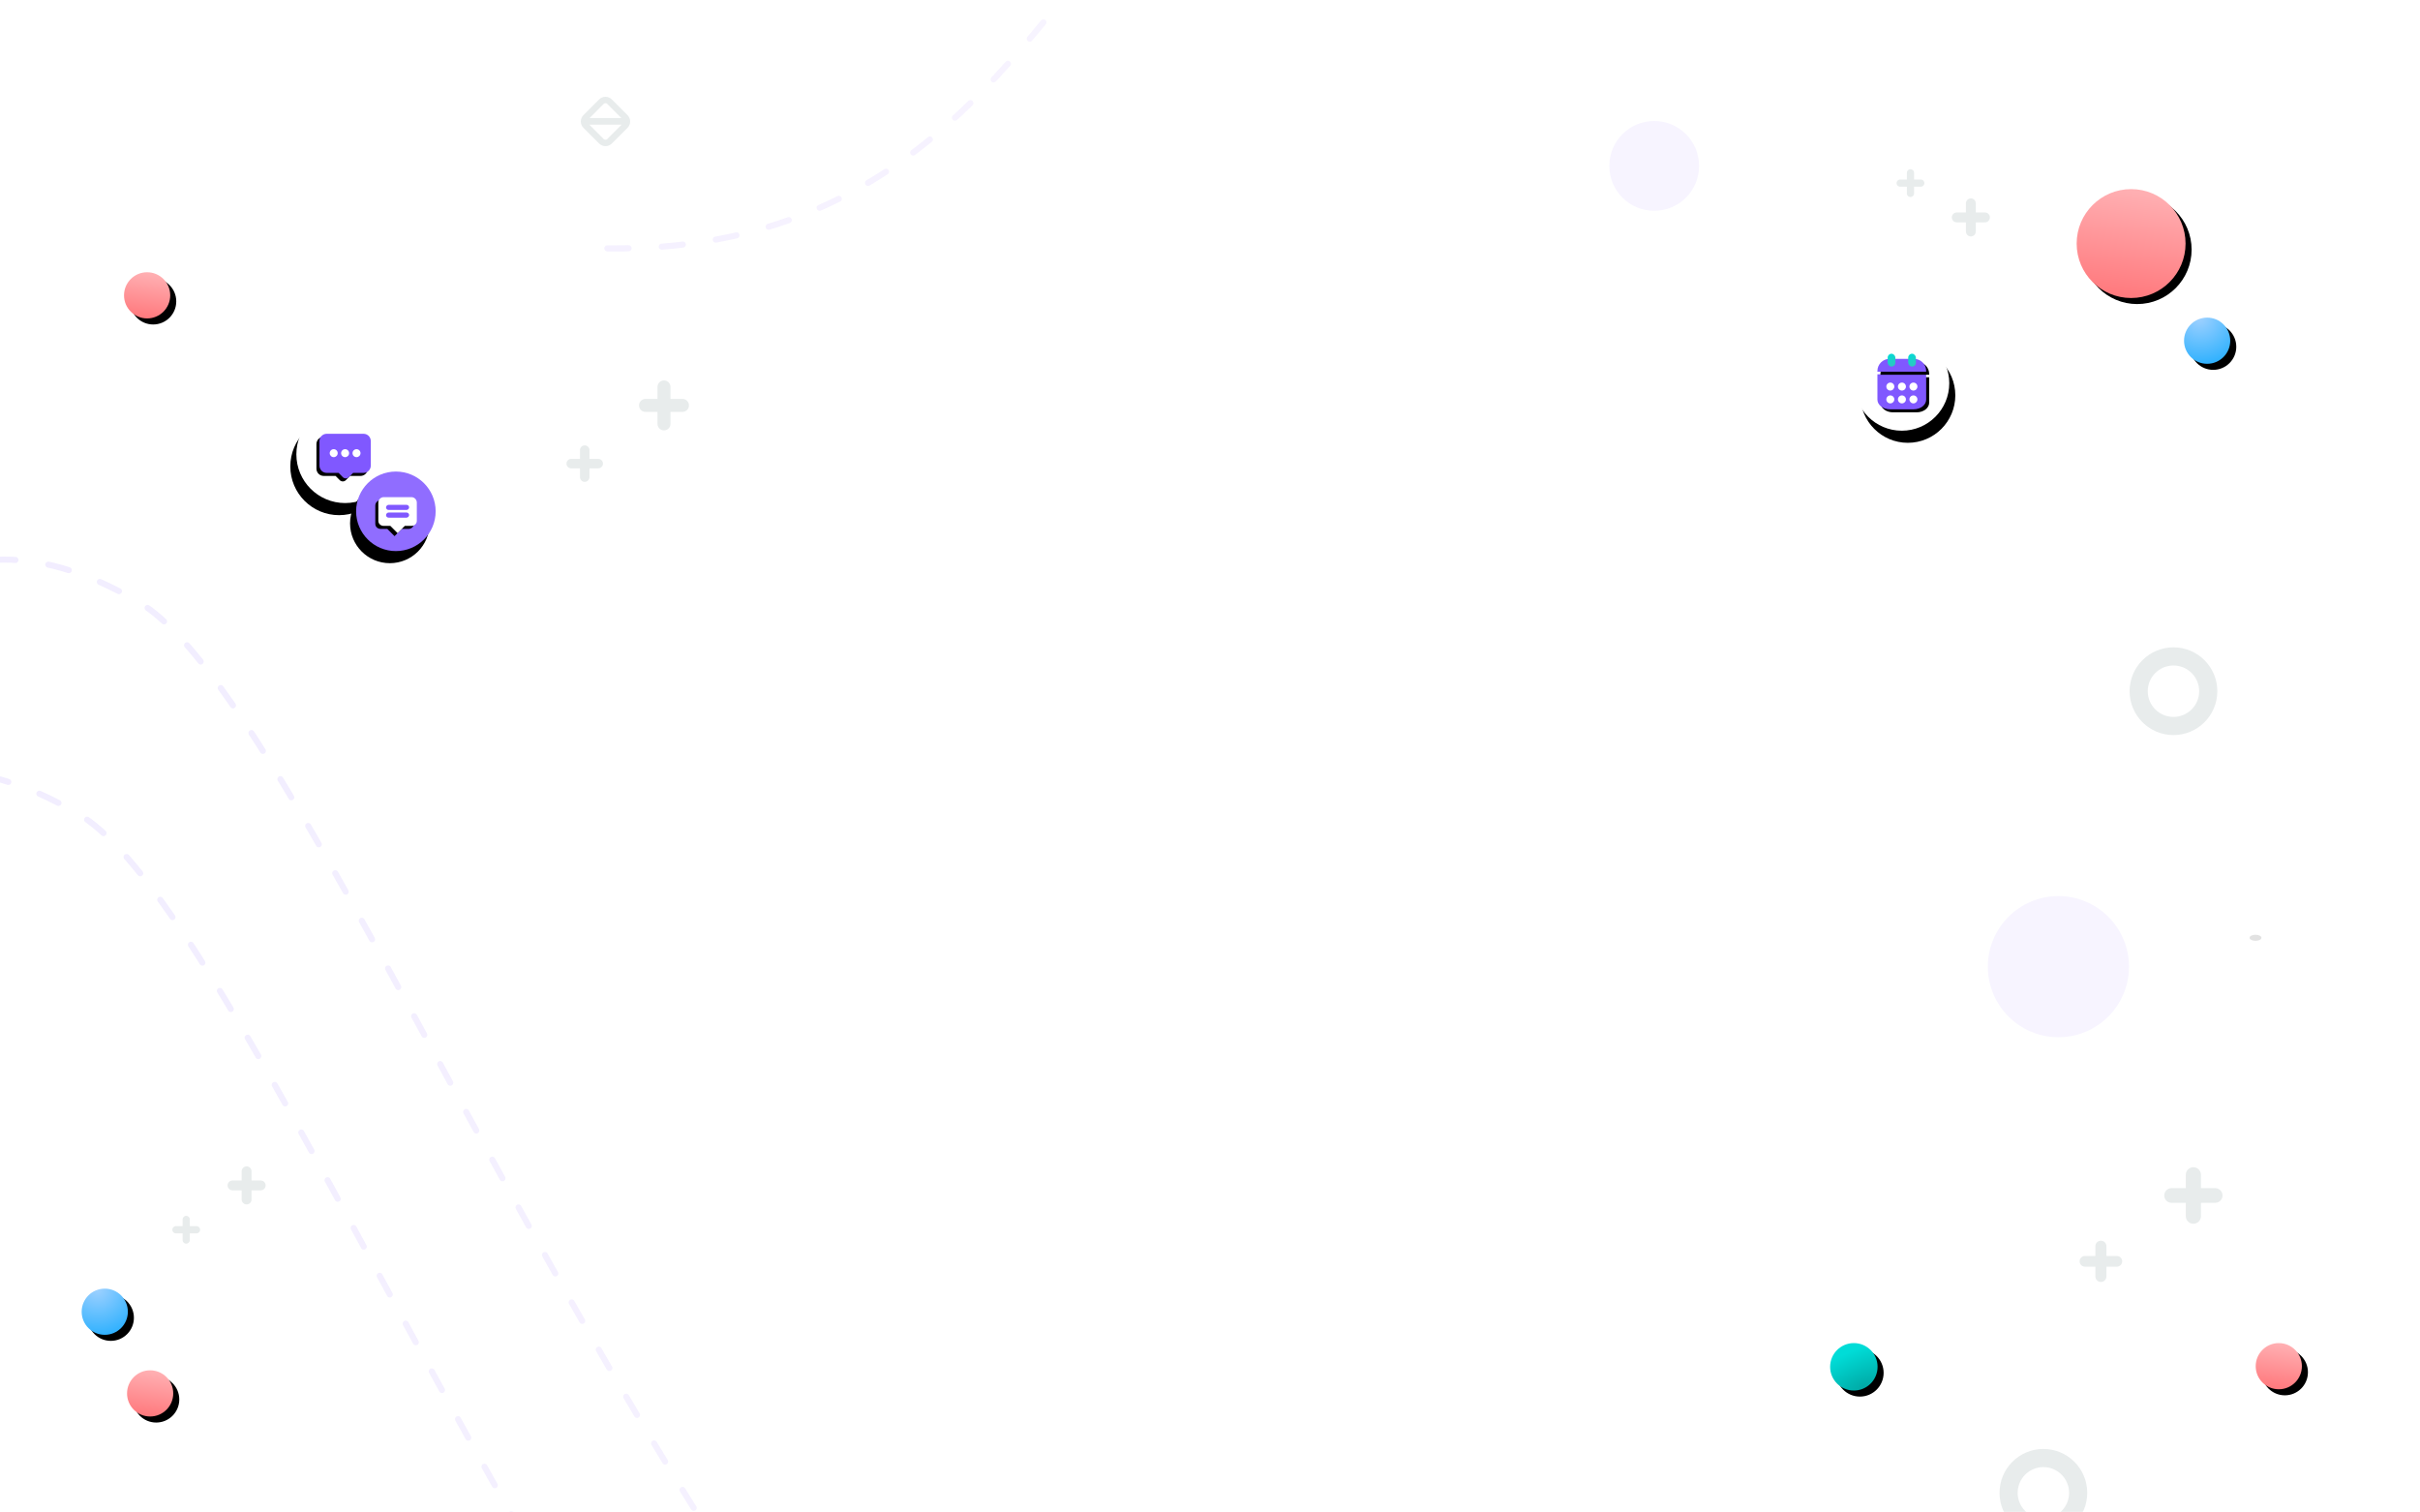 <?xml version="1.0" encoding="UTF-8"?>
<svg width="800px" height="500px" viewBox="0 0 800 500" version="1.1" xmlns="http://www.w3.org/2000/svg" xmlns:xlink="http://www.w3.org/1999/xlink">
    <!-- Generator: Sketch 52.5 (67469) - http://www.bohemiancoding.com/sketch -->
    <title>Group 17</title>
    <desc>Created with Sketch.</desc>
    <defs>
        <path d="M10,0 L790,0 C795.523,-1.01453063e-15 800,4.477 800,10 L800,490 C800,495.523 795.523,500 790,500 L10,500 C4.477,500 6.76353751e-16,495.523 0,490 L0,10 C-6.76353751e-16,4.477 4.477,1.01453063e-15 10,0 Z" id="path-1"></path>
        <linearGradient x1="50%" y1="100%" x2="50%" y2="3.061617e-15%" id="linearGradient-3">
            <stop stop-color="#C1A3FF" offset="0%"></stop>
            <stop stop-color="#8D6AFF" offset="100%"></stop>
        </linearGradient>
        <radialGradient cx="69.433%" cy="92.272%" fx="69.433%" fy="92.272%" r="78.612%" gradientTransform="translate(0.694,0.923),rotate(-113.685),scale(1,2.374),translate(-0.694,-0.923)" id="radialGradient-4">
            <stop stop-color="#00ABA7" offset="0%"></stop>
            <stop stop-color="#00DCD7" offset="100%"></stop>
        </radialGradient>
        <circle id="path-5" cx="612.844" cy="451.844" r="7.844"></circle>
        <filter x="-79.7%" y="-79.7%" width="284.9%" height="284.9%" filterUnits="objectBoundingBox" id="filter-6">
            <feOffset dx="2" dy="2" in="SourceAlpha" result="shadowOffsetOuter1"></feOffset>
            <feGaussianBlur stdDeviation="4.5" in="shadowOffsetOuter1" result="shadowBlurOuter1"></feGaussianBlur>
            <feColorMatrix values="0 0 0 0 0   0 0 0 0 0   0 0 0 0 0  0 0 0 0.25 0" type="matrix" in="shadowBlurOuter1"></feColorMatrix>
        </filter>
        <radialGradient cx="33.8%" cy="0%" fx="33.8%" fy="0%" r="105.347%" id="radialGradient-7">
            <stop stop-color="#9FD1FF" offset="0%"></stop>
            <stop stop-color="#2CB0FE" offset="100%"></stop>
        </radialGradient>
        <circle id="path-8" cx="729.634" cy="112.634" r="7.634"></circle>
        <filter x="-52.4%" y="-52.4%" width="231.0%" height="231.0%" filterUnits="objectBoundingBox" id="filter-9">
            <feOffset dx="2" dy="2" in="SourceAlpha" result="shadowOffsetOuter1"></feOffset>
            <feGaussianBlur stdDeviation="3" in="shadowOffsetOuter1" result="shadowBlurOuter1"></feGaussianBlur>
            <feColorMatrix values="0 0 0 0 0   0 0 0 0 0   0 0 0 0 0  0 0 0 0.25 0" type="matrix" in="shadowBlurOuter1"></feColorMatrix>
        </filter>
        <circle id="path-10" cx="34.634" cy="433.634" r="7.634"></circle>
        <filter x="-52.4%" y="-52.4%" width="231.0%" height="231.0%" filterUnits="objectBoundingBox" id="filter-11">
            <feOffset dx="2" dy="2" in="SourceAlpha" result="shadowOffsetOuter1"></feOffset>
            <feGaussianBlur stdDeviation="3" in="shadowOffsetOuter1" result="shadowBlurOuter1"></feGaussianBlur>
            <feColorMatrix values="0 0 0 0 0   0 0 0 0 0   0 0 0 0 0  0 0 0 0.25 0" type="matrix" in="shadowBlurOuter1"></feColorMatrix>
        </filter>
        <linearGradient x1="64.38%" y1="0%" x2="50%" y2="100%" id="linearGradient-12">
            <stop stop-color="#FFB1B4" offset="0%"></stop>
            <stop stop-color="#FF797D" offset="100%"></stop>
        </linearGradient>
        <circle id="path-13" cx="753.321" cy="451.634" r="7.634"></circle>
        <filter x="-81.9%" y="-81.9%" width="289.9%" height="289.9%" filterUnits="objectBoundingBox" id="filter-14">
            <feOffset dx="2" dy="2" in="SourceAlpha" result="shadowOffsetOuter1"></feOffset>
            <feGaussianBlur stdDeviation="4.5" in="shadowOffsetOuter1" result="shadowBlurOuter1"></feGaussianBlur>
            <feColorMatrix values="0 0 0 0 0   0 0 0 0 0   0 0 0 0 0  0 0 0 0.137 0" type="matrix" in="shadowBlurOuter1"></feColorMatrix>
        </filter>
        <circle id="path-15" cx="49.634" cy="460.634" r="7.634"></circle>
        <filter x="-52.4%" y="-52.4%" width="231.0%" height="231.0%" filterUnits="objectBoundingBox" id="filter-16">
            <feOffset dx="2" dy="2" in="SourceAlpha" result="shadowOffsetOuter1"></feOffset>
            <feGaussianBlur stdDeviation="3" in="shadowOffsetOuter1" result="shadowBlurOuter1"></feGaussianBlur>
            <feColorMatrix values="0 0 0 0 0   0 0 0 0 0   0 0 0 0 0  0 0 0 0.16 0" type="matrix" in="shadowBlurOuter1"></feColorMatrix>
        </filter>
        <circle id="path-17" cx="48.634" cy="97.634" r="7.634"></circle>
        <filter x="-52.4%" y="-52.4%" width="231.0%" height="231.0%" filterUnits="objectBoundingBox" id="filter-18">
            <feOffset dx="2" dy="2" in="SourceAlpha" result="shadowOffsetOuter1"></feOffset>
            <feGaussianBlur stdDeviation="3" in="shadowOffsetOuter1" result="shadowBlurOuter1"></feGaussianBlur>
            <feColorMatrix values="0 0 0 0 0   0 0 0 0 0   0 0 0 0 0  0 0 0 0.16 0" type="matrix" in="shadowBlurOuter1"></feColorMatrix>
        </filter>
        <circle id="path-19" cx="704.5" cy="80.518" r="18"></circle>
        <filter x="-22.2%" y="-22.2%" width="155.6%" height="155.6%" filterUnits="objectBoundingBox" id="filter-20">
            <feOffset dx="2" dy="2" in="SourceAlpha" result="shadowOffsetOuter1"></feOffset>
            <feGaussianBlur stdDeviation="3" in="shadowOffsetOuter1" result="shadowBlurOuter1"></feGaussianBlur>
            <feColorMatrix values="0 0 0 0 0   0 0 0 0 0   0 0 0 0 0  0 0 0 0.16 0" type="matrix" in="shadowBlurOuter1"></feColorMatrix>
        </filter>
        <circle id="path-21" cx="16.116" cy="16.116" r="16.116"></circle>
        <filter x="-51.2%" y="-45.0%" width="214.8%" height="214.8%" filterUnits="objectBoundingBox" id="filter-23">
            <feOffset dx="2" dy="4" in="SourceAlpha" result="shadowOffsetOuter1"></feOffset>
            <feGaussianBlur stdDeviation="5.5" in="shadowOffsetOuter1" result="shadowBlurOuter1"></feGaussianBlur>
            <feColorMatrix values="0 0 0 0 0   0 0 0 0 0   0 0 0 0 0  0 0 0 0.18 0" type="matrix" in="shadowBlurOuter1"></feColorMatrix>
        </filter>
        <path d="M5.846,12.93 L2.394,12.93 C1.072,12.93 2.5190663e-14,11.858 0,10.535 L0,2.394 C-2.4248956e-14,1.072 1.072,2.87487124e-12 2.394,2.85105273e-12 L14.57,2.85105273e-12 C15.892,2.85084006e-12 16.964,1.072 16.964,2.394 L16.964,10.535 C16.964,11.858 15.892,12.93 14.57,12.93 L10.636,12.93 L9.269,14.32 C8.711,14.884 7.801,14.889 7.237,14.331 C7.233,14.327 7.233,14.327 7.23,14.323 L5.846,12.93 Z" id="path-24"></path>
        <filter x="-23.6%" y="-27.1%" width="158.9%" height="167.8%" filterUnits="objectBoundingBox" id="filter-25">
            <feOffset dx="1" dy="1" in="SourceAlpha" result="shadowOffsetOuter1"></feOffset>
            <feGaussianBlur stdDeviation="1.5" in="shadowOffsetOuter1" result="shadowBlurOuter1"></feGaussianBlur>
            <feColorMatrix values="0 0 0 0 0.5   0 0 0 0 0.345   0 0 0 0 1  0 0 0 0.553 0" type="matrix" in="shadowBlurOuter1"></feColorMatrix>
        </filter>
        <circle id="path-26" cx="14.129" cy="35.031" r="13.147"></circle>
        <filter x="-62.8%" y="-55.1%" width="240.7%" height="240.7%" filterUnits="objectBoundingBox" id="filter-28">
            <feOffset dx="2" dy="4" in="SourceAlpha" result="shadowOffsetOuter1"></feOffset>
            <feGaussianBlur stdDeviation="5.5" in="shadowOffsetOuter1" result="shadowBlurOuter1"></feGaussianBlur>
            <feColorMatrix values="0 0 0 0 0   0 0 0 0 0   0 0 0 0 0  0 0 0 0.18 0" type="matrix" in="shadowBlurOuter1"></feColorMatrix>
        </filter>
        <path d="M8.747,9.51 L6.362,11.896 L3.976,9.51 L1.796,9.51 C0.804,9.51 1.88929973e-14,8.825 0,7.833 L0,1.796 C-1.8186717e-14,0.804 0.804,1.7685622e-14 1.796,0 L10.927,0 C11.919,-1.31982254e-16 12.723,0.804 12.723,1.796 L12.723,7.833 C12.723,8.825 11.919,9.51 10.927,9.51 L8.747,9.51 Z" id="path-29"></path>
        <filter x="-31.4%" y="-33.6%" width="178.6%" height="184.1%" filterUnits="objectBoundingBox" id="filter-30">
            <feOffset dx="1" dy="1" in="SourceAlpha" result="shadowOffsetOuter1"></feOffset>
            <feGaussianBlur stdDeviation="1.5" in="shadowOffsetOuter1" result="shadowBlurOuter1"></feGaussianBlur>
            <feColorMatrix values="0 0 0 0 0   0 0 0 0 0   0 0 0 0 0  0 0 0 0.27 0" type="matrix" in="shadowBlurOuter1"></feColorMatrix>
        </filter>
        <circle id="path-31" cx="15.692" cy="15.692" r="15.692"></circle>
        <filter x="-52.6%" y="-46.2%" width="217.9%" height="217.9%" filterUnits="objectBoundingBox" id="filter-32">
            <feOffset dx="2" dy="4" in="SourceAlpha" result="shadowOffsetOuter1"></feOffset>
            <feGaussianBlur stdDeviation="5.5" in="shadowOffsetOuter1" result="shadowBlurOuter1"></feGaussianBlur>
            <feColorMatrix values="0 0 0 0 0   0 0 0 0 0   0 0 0 0 0  0 0 0 0.18 0" type="matrix" in="shadowBlurOuter1"></feColorMatrix>
        </filter>
        <path d="M16.116,6.786 L16.116,15.168 C16.116,16.937 14.263,18.371 11.978,18.371 L4.138,18.371 C1.853,18.371 2.74028262e-16,16.937 0,15.168 L0,6.786 C0,6.786 16.116,6.786 16.116,6.786 Z" id="path-33"></path>
        <filter x="-24.8%" y="-34.5%" width="162.0%" height="186.3%" filterUnits="objectBoundingBox" id="filter-34">
            <feOffset dx="1" dy="1" in="SourceAlpha" result="shadowOffsetOuter1"></feOffset>
            <feGaussianBlur stdDeviation="1.5" in="shadowOffsetOuter1" result="shadowBlurOuter1"></feGaussianBlur>
            <feColorMatrix values="0 0 0 0 0.5   0 0 0 0 0.345   0 0 0 0 1  0 0 0 0.553 0" type="matrix" in="shadowBlurOuter1"></feColorMatrix>
        </filter>
        <path d="M4,1.696 L12.116,1.696 C14.325,1.696 16.116,3.487 16.116,5.696 L16.116,5.938 L0,5.938 L0,5.696 C-2.705415e-16,3.487 1.791,1.696 4,1.696 Z" id="path-35"></path>
        <filter x="-24.8%" y="-94.3%" width="162.0%" height="335.8%" filterUnits="objectBoundingBox" id="filter-36">
            <feOffset dx="1" dy="1" in="SourceAlpha" result="shadowOffsetOuter1"></feOffset>
            <feGaussianBlur stdDeviation="1.5" in="shadowOffsetOuter1" result="shadowBlurOuter1"></feGaussianBlur>
            <feColorMatrix values="0 0 0 0 0.5   0 0 0 0 0.345   0 0 0 0 1  0 0 0 0.553 0" type="matrix" in="shadowBlurOuter1"></feColorMatrix>
        </filter>
        <linearGradient x1="50%" y1="86.842%" x2="17.105%" y2="0%" id="linearGradient-37">
            <stop stop-color="#28CAC3" offset="0%"></stop>
            <stop stop-color="#00DCD7" offset="100%"></stop>
        </linearGradient>
    </defs>
    <g id="Company-profile-Copy" stroke="none" stroke-width="1" fill="none" fill-rule="evenodd">
        <g id="Welcome-to-Joobilix-details" transform="translate(-240, -112)">
            <g id="Group-17" transform="translate(240, 112)">
                <g id="Group-16">
                    <mask id="mask-2" fill="white">
                        <use xlink:href="#path-1"></use>
                    </mask>
                    <use id="Rectangle-Copy-2" fill="#FFFFFF" opacity="0.116" xlink:href="#path-1"></use>
                    <path d="M761.452,260.54 C751.747,221.318 719.249,156.196 646.535,199.079 C573.821,241.963 425.404,694 232.184,699 C38.965,704 -31.5,615.883 -69,492.186" id="Shape" stroke="url(#linearGradient-3)" stroke-width="2" opacity="0.351" stroke-linecap="round" stroke-dasharray="7,11" mask="url(#mask-2)" transform="translate(346.226, 442.101) scale(-1, 1) translate(-346.226, -442.101) "></path>
                    <path d="M440.268,330.54 C430.562,291.318 398.065,226.196 325.351,269.079 C252.637,311.963 104.22,764 -89,769" id="Shape-Copy" stroke="url(#linearGradient-3)" stroke-width="2" opacity="0.351" stroke-linecap="round" stroke-dasharray="7,11" mask="url(#mask-2)" transform="translate(175.634, 512) scale(-1, 1) translate(-175.634, -512) "></path>
                    <path d="M156.933,184.939 C131.099,149.418 71.073,103.721 83.827,12.148 C98.09,-90.261 180.157,-131.526 271.139,-197.309" id="Path" stroke="url(#linearGradient-3)" stroke-width="2" opacity="0.351" stroke-linecap="round" stroke-dasharray="7,11" mask="url(#mask-2)" transform="translate(176.605, -6.185) scale(-1, -1) rotate(80) translate(-176.605, 6.185) "></path>
                    <path d="M675.5,508 C667.492,508 661,501.508 661,493.5 C661,485.492 667.492,479 675.5,479 C683.508,479 690,485.492 690,493.5 C690,501.508 683.508,508 675.5,508 Z M675.5,502 C680.194,502 684,498.194 684,493.5 C684,488.806 680.194,485 675.5,485 C670.806,485 667,488.806 667,493.5 C667,498.194 670.806,502 675.5,502 Z" id="Oval-Copy" fill="#E8ECEC" fill-rule="nonzero" mask="url(#mask-2)"></path>
                </g>
                <g id="Oval-Copy-17">
                    <use fill="black" fill-opacity="1" filter="url(#filter-6)" xlink:href="#path-5"></use>
                    <use fill="url(#radialGradient-4)" fill-rule="evenodd" xlink:href="#path-5"></use>
                </g>
                <g id="Oval-Copy-18">
                    <use fill="black" fill-opacity="1" filter="url(#filter-9)" xlink:href="#path-8"></use>
                    <use fill="url(#radialGradient-7)" fill-rule="evenodd" xlink:href="#path-8"></use>
                </g>
                <g id="Oval-Copy-31">
                    <use fill="black" fill-opacity="1" filter="url(#filter-11)" xlink:href="#path-10"></use>
                    <use fill="url(#radialGradient-7)" fill-rule="evenodd" xlink:href="#path-10"></use>
                </g>
                <g id="Oval-Copy-21">
                    <use fill="black" fill-opacity="1" filter="url(#filter-14)" xlink:href="#path-13"></use>
                    <use fill="url(#linearGradient-12)" fill-rule="evenodd" xlink:href="#path-13"></use>
                </g>
                <g id="Oval-Copy-28">
                    <use fill="black" fill-opacity="1" filter="url(#filter-16)" xlink:href="#path-15"></use>
                    <use fill="url(#linearGradient-12)" fill-rule="evenodd" xlink:href="#path-15"></use>
                </g>
                <g id="Oval-Copy-30">
                    <use fill="black" fill-opacity="1" filter="url(#filter-18)" xlink:href="#path-17"></use>
                    <use fill="url(#linearGradient-12)" fill-rule="evenodd" xlink:href="#path-17"></use>
                </g>
                <circle id="Oval-Copy-14" fill-opacity="0.13" fill="#FFFFFF" cx="678.344" cy="115.576" r="23.326"></circle>
                <circle id="Oval-Copy-15" fill="#F7F4FF" cx="680.469" cy="319.558" r="23.326"></circle>
                <circle id="Oval-Copy-32" fill="#F7F4FF" cx="546.844" cy="54.844" r="14.844"></circle>
                <ellipse id="Oval" fill-opacity="0.116" fill="#000000" cx="745.622" cy="310.016" rx="1.961" ry="1"></ellipse>
                <path d="M194.912,39.009 L205.406,39.009 L200.762,34.364 C200.429,34.031 199.889,34.031 199.556,34.364 L194.912,39.009 Z M194.824,41.222 L199.556,45.954 C199.889,46.287 200.429,46.287 200.762,45.954 L205.494,41.222 L194.824,41.222 Z M202.258,32.869 L207.449,38.06 C208.608,39.219 208.608,41.099 207.449,42.258 L202.258,47.449 C201.099,48.608 199.219,48.608 198.06,47.449 L192.869,42.258 C191.71,41.099 191.71,39.219 192.869,38.06 L198.06,32.869 C199.219,31.71 201.099,31.71 202.258,32.869 Z" id="Combined-Shape-Copy-21" fill="#E8ECEC" fill-rule="nonzero"></path>
                <path d="M632.753,59.339 L634.961,59.339 C635.621,59.339 636.155,59.874 636.155,60.533 C636.155,61.192 635.621,61.726 634.961,61.726 L632.753,61.726 L632.753,63.935 C632.753,64.594 632.219,65.128 631.56,65.128 C630.9,65.128 630.366,64.594 630.366,63.935 L630.366,61.726 L628.158,61.726 C627.499,61.726 626.964,61.192 626.964,60.533 C626.964,59.874 627.499,59.339 628.158,59.339 L630.366,59.339 L630.366,57.131 C630.366,56.472 630.9,55.938 631.56,55.938 C632.219,55.938 632.753,56.472 632.753,57.131 L632.753,59.339 Z" id="Combined-Shape" fill="#E8ECEC" fill-rule="nonzero"></path>
                <path d="M653.158,70.238 L656.181,70.238 C657.084,70.238 657.816,70.97 657.816,71.872 C657.816,72.775 657.084,73.506 656.181,73.506 L653.158,73.506 L653.158,76.53 C653.158,77.432 652.426,78.164 651.524,78.164 C650.621,78.164 649.89,77.432 649.89,76.53 L649.89,73.506 L646.866,73.506 C645.964,73.506 645.232,72.775 645.232,71.872 C645.232,70.97 645.964,70.238 646.866,70.238 L649.89,70.238 L649.89,67.215 C649.89,66.312 650.621,65.58 651.524,65.58 C652.426,65.58 653.158,66.312 653.158,67.215 L653.158,70.238 Z" id="Combined-Shape-Copy-2" fill="#E8ECEC" fill-rule="nonzero"></path>
                <g id="Group-14" transform="translate(686, 385)" fill="#E8ECEC" fill-rule="nonzero">
                    <path d="M10.341,30.201 L13.777,30.201 C14.756,30.201 15.55,30.994 15.55,31.973 C15.55,32.952 14.756,33.745 13.777,33.745 L10.341,33.745 L10.341,36.969 C10.341,37.978 9.523,38.796 8.513,38.796 C7.504,38.796 6.685,37.978 6.685,36.969 L6.685,33.745 L3.249,33.745 C2.27,33.745 1.477,32.952 1.477,31.973 C1.477,30.994 2.27,30.201 3.249,30.201 L6.685,30.201 L6.685,26.977 C6.685,25.968 7.504,25.15 8.513,25.15 C9.523,25.15 10.341,25.968 10.341,26.977 L10.341,30.201 Z" id="Combined-Shape-Copy-4"></path>
                    <path d="M41.586,7.777 L46.291,7.777 C47.631,7.777 48.718,8.864 48.718,10.204 C48.718,11.544 47.631,12.631 46.291,12.631 L41.586,12.631 L41.586,17.044 C41.586,18.426 40.465,19.546 39.083,19.546 C37.701,19.546 36.581,18.426 36.581,17.044 L36.581,12.631 L31.876,12.631 C30.536,12.631 29.449,11.544 29.449,10.204 C29.449,8.864 30.536,7.777 31.876,7.777 L36.581,7.777 L36.581,3.364 C36.581,1.982 37.701,0.862 39.083,0.862 C40.465,0.862 41.586,1.982 41.586,3.364 L41.586,7.777 Z" id="Combined-Shape-Copy-3"></path>
                </g>
                <g id="Group-14-Copy" transform="translate(56, 385)" fill="#E8ECEC" fill-rule="nonzero">
                    <path d="M6.753,20.339 L8.961,20.339 C9.621,20.339 10.155,20.874 10.155,21.533 C10.155,22.192 9.621,22.726 8.961,22.726 L6.753,22.726 L6.753,24.935 C6.753,25.594 6.219,26.128 5.56,26.128 C4.9,26.128 4.366,25.594 4.366,24.935 L4.366,22.726 L2.158,22.726 C1.499,22.726 0.964,22.192 0.964,21.533 C0.964,20.874 1.499,20.339 2.158,20.339 L4.366,20.339 L4.366,18.131 C4.366,17.472 4.9,16.938 5.56,16.938 C6.219,16.938 6.753,17.472 6.753,18.131 L6.753,20.339 Z" id="Combined-Shape-Copy-4"></path>
                    <path d="M27.158,5.238 L30.181,5.238 C31.084,5.238 31.816,5.97 31.816,6.872 C31.816,7.775 31.084,8.506 30.181,8.506 L27.158,8.506 L27.158,11.53 C27.158,12.432 26.426,13.164 25.524,13.164 C24.621,13.164 23.89,12.432 23.89,11.53 L23.89,8.506 L20.866,8.506 C19.964,8.506 19.232,7.775 19.232,6.872 C19.232,5.97 19.964,5.238 20.866,5.238 L23.89,5.238 L23.89,2.215 C23.89,1.312 24.621,0.58 25.524,0.58 C26.426,0.58 27.158,1.312 27.158,2.215 L27.158,5.238 Z" id="Combined-Shape-Copy-3"></path>
                </g>
                <g id="Group-14-Copy-2" transform="translate(186, 125)" fill="#E8ECEC" fill-rule="nonzero">
                    <path d="M8.864,26.695 L11.762,26.695 C12.627,26.695 13.328,27.397 13.328,28.262 C13.328,29.127 12.627,29.828 11.762,29.828 L8.864,29.828 L8.864,32.727 C8.864,33.592 8.162,34.293 7.297,34.293 C6.432,34.293 5.73,33.592 5.73,32.727 L5.73,29.828 L2.832,29.828 C1.967,29.828 1.266,29.127 1.266,28.262 C1.266,27.397 1.967,26.695 2.832,26.695 L5.73,26.695 L5.73,23.797 C5.73,22.932 6.432,22.23 7.297,22.23 C8.162,22.23 8.864,22.932 8.864,23.797 L8.864,26.695 Z" id="Combined-Shape-Copy-4"></path>
                    <path d="M35.645,6.875 L39.613,6.875 C40.798,6.875 41.758,7.835 41.758,9.02 C41.758,10.204 40.798,11.165 39.613,11.165 L35.645,11.165 L35.645,15.133 C35.645,16.317 34.685,17.278 33.5,17.278 C32.315,17.278 31.355,16.317 31.355,15.133 L31.355,11.165 L27.387,11.165 C26.202,11.165 25.242,10.204 25.242,9.02 C25.242,7.835 26.202,6.875 27.387,6.875 L31.355,6.875 L31.355,2.907 C31.355,1.722 32.315,0.762 33.5,0.762 C34.685,0.762 35.645,1.722 35.645,2.907 L35.645,6.875 Z" id="Combined-Shape-Copy-3"></path>
                </g>
                <g id="Oval">
                    <use fill="black" fill-opacity="1" filter="url(#filter-20)" xlink:href="#path-19"></use>
                    <use fill="url(#linearGradient-12)" fill-rule="evenodd" xlink:href="#path-19"></use>
                </g>
                <path d="M718.5,243 C710.492,243 704,236.508 704,228.5 C704,220.492 710.492,214 718.5,214 C726.508,214 733,220.492 733,228.5 C733,236.508 726.508,243 718.5,243 Z M718.5,237 C723.194,237 727,233.194 727,228.5 C727,223.806 723.194,220 718.5,220 C713.806,220 710,223.806 710,228.5 C710,233.194 713.806,237 718.5,237 Z" id="Oval" fill="#E8ECEC" fill-rule="nonzero"></path>
                <g id="Group-12" transform="translate(121, 158.5) scale(-1, 1) translate(-121, -158.5) translate(97, 134)">
                    <g id="Group-8" transform="translate(14.795, 0.071)">
                        <g id="Group-4">
                            <mask id="mask-22" fill="white">
                                <use xlink:href="#path-21"></use>
                            </mask>
                            <g id="Oval-Copy-29">
                                <use fill="black" fill-opacity="1" filter="url(#filter-23)" xlink:href="#path-21"></use>
                                <use fill="#FFFFFF" fill-rule="evenodd" xlink:href="#path-21"></use>
                            </g>
                        </g>
                        <g id="Group-9" transform="translate(7.634, 9.33)">
                            <g id="Combined-Shape" fill-rule="nonzero">
                                <use fill="black" fill-opacity="1" filter="url(#filter-25)" xlink:href="#path-24"></use>
                                <use fill="#8058FF" xlink:href="#path-24"></use>
                            </g>
                            <path d="M4.712,7.728 C3.984,7.728 3.393,7.137 3.393,6.409 C3.393,5.68 3.984,5.089 4.712,5.089 C5.441,5.089 6.032,5.68 6.032,6.409 C6.032,7.137 5.441,7.728 4.712,7.728 Z M8.482,7.728 C7.753,7.728 7.163,7.137 7.163,6.409 C7.163,5.68 7.753,5.089 8.482,5.089 C9.211,5.089 9.802,5.68 9.802,6.409 C9.802,7.137 9.211,7.728 8.482,7.728 Z M12.252,7.728 C11.523,7.728 10.933,7.137 10.933,6.409 C10.933,5.68 11.523,5.089 12.252,5.089 C12.981,5.089 13.571,5.68 13.571,6.409 C13.571,7.137 12.981,7.728 12.252,7.728 Z" id="Combined-Shape" fill="#FFFFFF"></path>
                        </g>
                    </g>
                    <mask id="mask-27" fill="white">
                        <use xlink:href="#path-26"></use>
                    </mask>
                    <g id="Oval-Copy-29">
                        <use fill="black" fill-opacity="1" filter="url(#filter-28)" xlink:href="#path-26"></use>
                        <use fill="#906DFF" fill-rule="evenodd" xlink:href="#path-26"></use>
                    </g>
                    <g id="Group-9" mask="url(#mask-27)">
                        <g transform="translate(7.21, 30.344)" id="Group-10">
                            <g>
                                <g id="Group-11">
                                    <g id="Combined-Shape" fill-rule="nonzero">
                                        <use fill="black" fill-opacity="1" filter="url(#filter-30)" xlink:href="#path-29"></use>
                                        <use fill="#FFFFFF" xlink:href="#path-29"></use>
                                    </g>
                                    <rect id="Rectangle" fill="#8058FF" x="2.545" y="2.545" width="7.634" height="1.696" rx="0.848"></rect>
                                    <rect id="Rectangle-Copy-7" fill="#8058FF" x="2.545" y="5.089" width="7.634" height="1.696" rx="0.848"></rect>
                                </g>
                            </g>
                        </g>
                    </g>
                </g>
                <g id="Group-5" transform="translate(688.527, 384.446)" fill="#FFFFFF">
                    <path d="M0.359,0.472 C0.332,0.472 0.309,0.487 0.309,0.505 L0.309,0.54 C0.309,0.558 0.332,0.572 0.359,0.572 C0.387,0.572 0.409,0.558 0.409,0.54 L0.409,0.505 C0.409,0.487 0.387,0.472 0.359,0.472 Z" id="Path"></path>
                    <path d="M0.689,0.472 C0.662,0.472 0.639,0.487 0.639,0.505 L0.639,0.54 C0.639,0.558 0.662,0.572 0.689,0.572 C0.717,0.572 0.739,0.558 0.739,0.54 L0.739,0.505 C0.739,0.487 0.717,0.472 0.689,0.472 Z" id="Path"></path>
                    <path d="M0.601,0.648 C0.591,0.635 0.575,0.635 0.564,0.648 C0.555,0.659 0.533,0.673 0.5,0.673 C0.467,0.673 0.445,0.659 0.436,0.648 C0.425,0.635 0.409,0.635 0.399,0.648 C0.389,0.661 0.389,0.681 0.399,0.694 C0.422,0.722 0.459,0.738 0.5,0.738 C0.541,0.738 0.578,0.722 0.601,0.694 C0.611,0.681 0.611,0.661 0.601,0.648 Z" id="Path"></path>
                    <path d="M0.364,0.402 L0.306,0.402 C0.291,0.402 0.278,0.425 0.278,0.452 C0.278,0.48 0.291,0.502 0.306,0.502 L0.364,0.502 C0.379,0.502 0.392,0.48 0.392,0.452 C0.392,0.425 0.379,0.402 0.364,0.402 Z" id="Path"></path>
                    <path d="M0.694,0.402 L0.636,0.402 C0.621,0.402 0.608,0.425 0.608,0.452 C0.608,0.48 0.621,0.502 0.636,0.502 L0.694,0.502 C0.709,0.502 0.722,0.48 0.722,0.452 C0.722,0.425 0.709,0.402 0.694,0.402 Z" id="Path"></path>
                    <path d="M0.721,0.934 C0.808,0.877 0.869,0.787 0.885,0.683 L0.9,0.683 C0.951,0.683 0.995,0.647 1,0.602 C1.002,0.576 0.993,0.551 0.975,0.532 C0.966,0.522 0.956,0.515 0.944,0.51 L0.944,0.236 C0.944,0.135 0.858,0.053 0.751,0.053 C0.751,0.053 0.749,0.053 0.746,0.053 C0.7,0.02 0.631,0 0.554,0 C0.391,0 0.316,0.032 0.23,0.069 C0.183,0.089 0.135,0.11 0.068,0.129 C0.06,0.131 0.055,0.135 0.051,0.142 C0.048,0.148 0.048,0.155 0.051,0.162 C0.052,0.164 0.063,0.189 0.093,0.22 C0.08,0.236 0.056,0.274 0.056,0.35 L0.056,0.511 C0.026,0.525 0.004,0.552 0,0.583 C-0.002,0.609 0.007,0.634 0.025,0.653 C0.043,0.672 0.069,0.683 0.096,0.683 L0.115,0.683 C0.131,0.787 0.219,0.915 0.331,0.963 C0.533,0.982 0.663,0.973 0.721,0.934 Z M0.251,0.114 C0.336,0.078 0.402,0.049 0.554,0.049 C0.65,0.049 0.736,0.088 0.754,0.138 C0.759,0.151 0.773,0.158 0.787,0.154 C0.801,0.149 0.808,0.135 0.804,0.123 C0.802,0.118 0.8,0.114 0.798,0.11 C0.853,0.128 0.892,0.178 0.892,0.236 L0.892,0.502 L0.862,0.502 C0.846,0.502 0.833,0.489 0.833,0.474 L0.833,0.447 C0.833,0.333 0.745,0.248 0.741,0.245 C0.735,0.238 0.724,0.236 0.715,0.239 C0.57,0.282 0.366,0.319 0.216,0.247 C0.162,0.221 0.131,0.188 0.114,0.167 C0.17,0.149 0.213,0.131 0.251,0.114 Z M0.331,0.978 C0.382,1.014 0.439,1.034 0.5,1.034 C0.561,1.034 0.67,0.997 0.721,0.934 L0.331,0.978 Z M0.5,0.951 C0.315,0.951 0.164,0.808 0.164,0.632 C0.164,0.618 0.152,0.607 0.138,0.607 C0.123,0.607 0.111,0.618 0.111,0.632 L0.111,0.634 L0.096,0.634 C0.083,0.634 0.072,0.629 0.063,0.62 C0.055,0.611 0.051,0.6 0.052,0.588 C0.055,0.567 0.075,0.551 0.1,0.551 L0.138,0.551 C0.183,0.551 0.219,0.516 0.219,0.474 L0.219,0.38 C0.219,0.367 0.208,0.356 0.193,0.356 C0.179,0.356 0.167,0.367 0.167,0.38 L0.167,0.474 C0.167,0.489 0.154,0.502 0.138,0.502 L0.108,0.502 L0.108,0.35 C0.108,0.293 0.124,0.264 0.132,0.254 C0.148,0.266 0.166,0.278 0.188,0.289 C0.247,0.318 0.318,0.334 0.397,0.337 C0.491,0.34 0.597,0.324 0.715,0.291 C0.735,0.314 0.781,0.375 0.781,0.447 L0.781,0.474 C0.781,0.516 0.817,0.551 0.862,0.551 L0.904,0.551 C0.917,0.551 0.928,0.556 0.937,0.565 C0.945,0.573 0.949,0.585 0.948,0.597 C0.945,0.617 0.925,0.634 0.9,0.634 L0.888,0.634 L0.888,0.632 C0.888,0.619 0.877,0.608 0.862,0.608 C0.848,0.608 0.836,0.619 0.836,0.632 C0.836,0.808 0.685,0.951 0.5,0.951 Z" id="Shape" fill-rule="nonzero"></path>
                </g>
                <g id="Group-7" transform="translate(613, 111)">
                    <g id="Oval-Copy-22">
                        <use fill="black" fill-opacity="1" filter="url(#filter-32)" xlink:href="#path-31"></use>
                        <use fill="#FFFFFF" fill-rule="evenodd" xlink:href="#path-31"></use>
                    </g>
                    <g id="Group-2" transform="translate(7.634, 5.938)">
                        <g id="Path" fill-rule="nonzero">
                            <use fill="black" fill-opacity="1" filter="url(#filter-34)" xlink:href="#path-33"></use>
                            <use fill="#8058FF" xlink:href="#path-33"></use>
                        </g>
                        <g id="Group-3" transform="translate(2.949, 9.537)" fill="#FFFFFF">
                            <path d="M8.953,2.638 C8.224,2.638 7.634,2.047 7.634,1.319 C7.634,0.591 8.224,2.8932412e-13 8.953,2.8932412e-13 C9.681,2.8932412e-13 10.272,0.591 10.272,1.319 C10.272,2.047 9.681,2.638 8.953,2.638 Z M5.155,2.638 C4.427,2.638 3.836,2.047 3.836,1.319 C3.836,0.591 4.427,2.8932412e-13 5.155,2.8932412e-13 C5.884,2.8932412e-13 6.474,0.591 6.474,1.319 C6.474,2.047 5.884,2.638 5.155,2.638 Z M1.319,2.638 C0.591,2.638 2.91100477e-13,2.047 2.91100477e-13,1.319 C2.91100477e-13,0.591 0.591,2.8932412e-13 1.319,2.8932412e-13 C2.047,2.8932412e-13 2.638,0.591 2.638,1.319 C2.638,2.047 2.047,2.638 1.319,2.638 Z M8.953,6.879 C8.224,6.879 7.634,6.288 7.634,5.56 C7.634,4.832 8.224,4.241 8.953,4.241 C9.681,4.241 10.272,4.832 10.272,5.56 C10.272,6.288 9.681,6.879 8.953,6.879 Z M5.155,6.879 C4.427,6.879 3.836,6.288 3.836,5.56 C3.836,4.832 4.427,4.241 5.155,4.241 C5.884,4.241 6.474,4.832 6.474,5.56 C6.474,6.288 5.884,6.879 5.155,6.879 Z M1.319,6.879 C0.591,6.879 2.91100477e-13,6.288 2.91100477e-13,5.56 C2.91100477e-13,4.832 0.591,4.241 1.319,4.241 C2.047,4.241 2.638,4.832 2.638,5.56 C2.638,6.288 2.047,6.879 1.319,6.879 Z" id="Combined-Shape"></path>
                        </g>
                        <g id="Rectangle" fill-rule="nonzero">
                            <use fill="black" fill-opacity="1" filter="url(#filter-36)" xlink:href="#path-35"></use>
                            <use fill="#8058FF" xlink:href="#path-35"></use>
                        </g>
                        <g id="Rectangle-Copy-6" transform="translate(3.393, 0)" fill="url(#linearGradient-37)">
                            <g id="Group">
                                <rect id="Rectangle-Copy-3" x="6.786" y="0" width="2.545" height="4.241" rx="1.272"></rect>
                                <rect id="Rectangle-Copy-5" x="0" y="0" width="2.545" height="4.241" rx="1.272"></rect>
                            </g>
                        </g>
                    </g>
                </g>
            </g>
        </g>
    </g>
</svg>